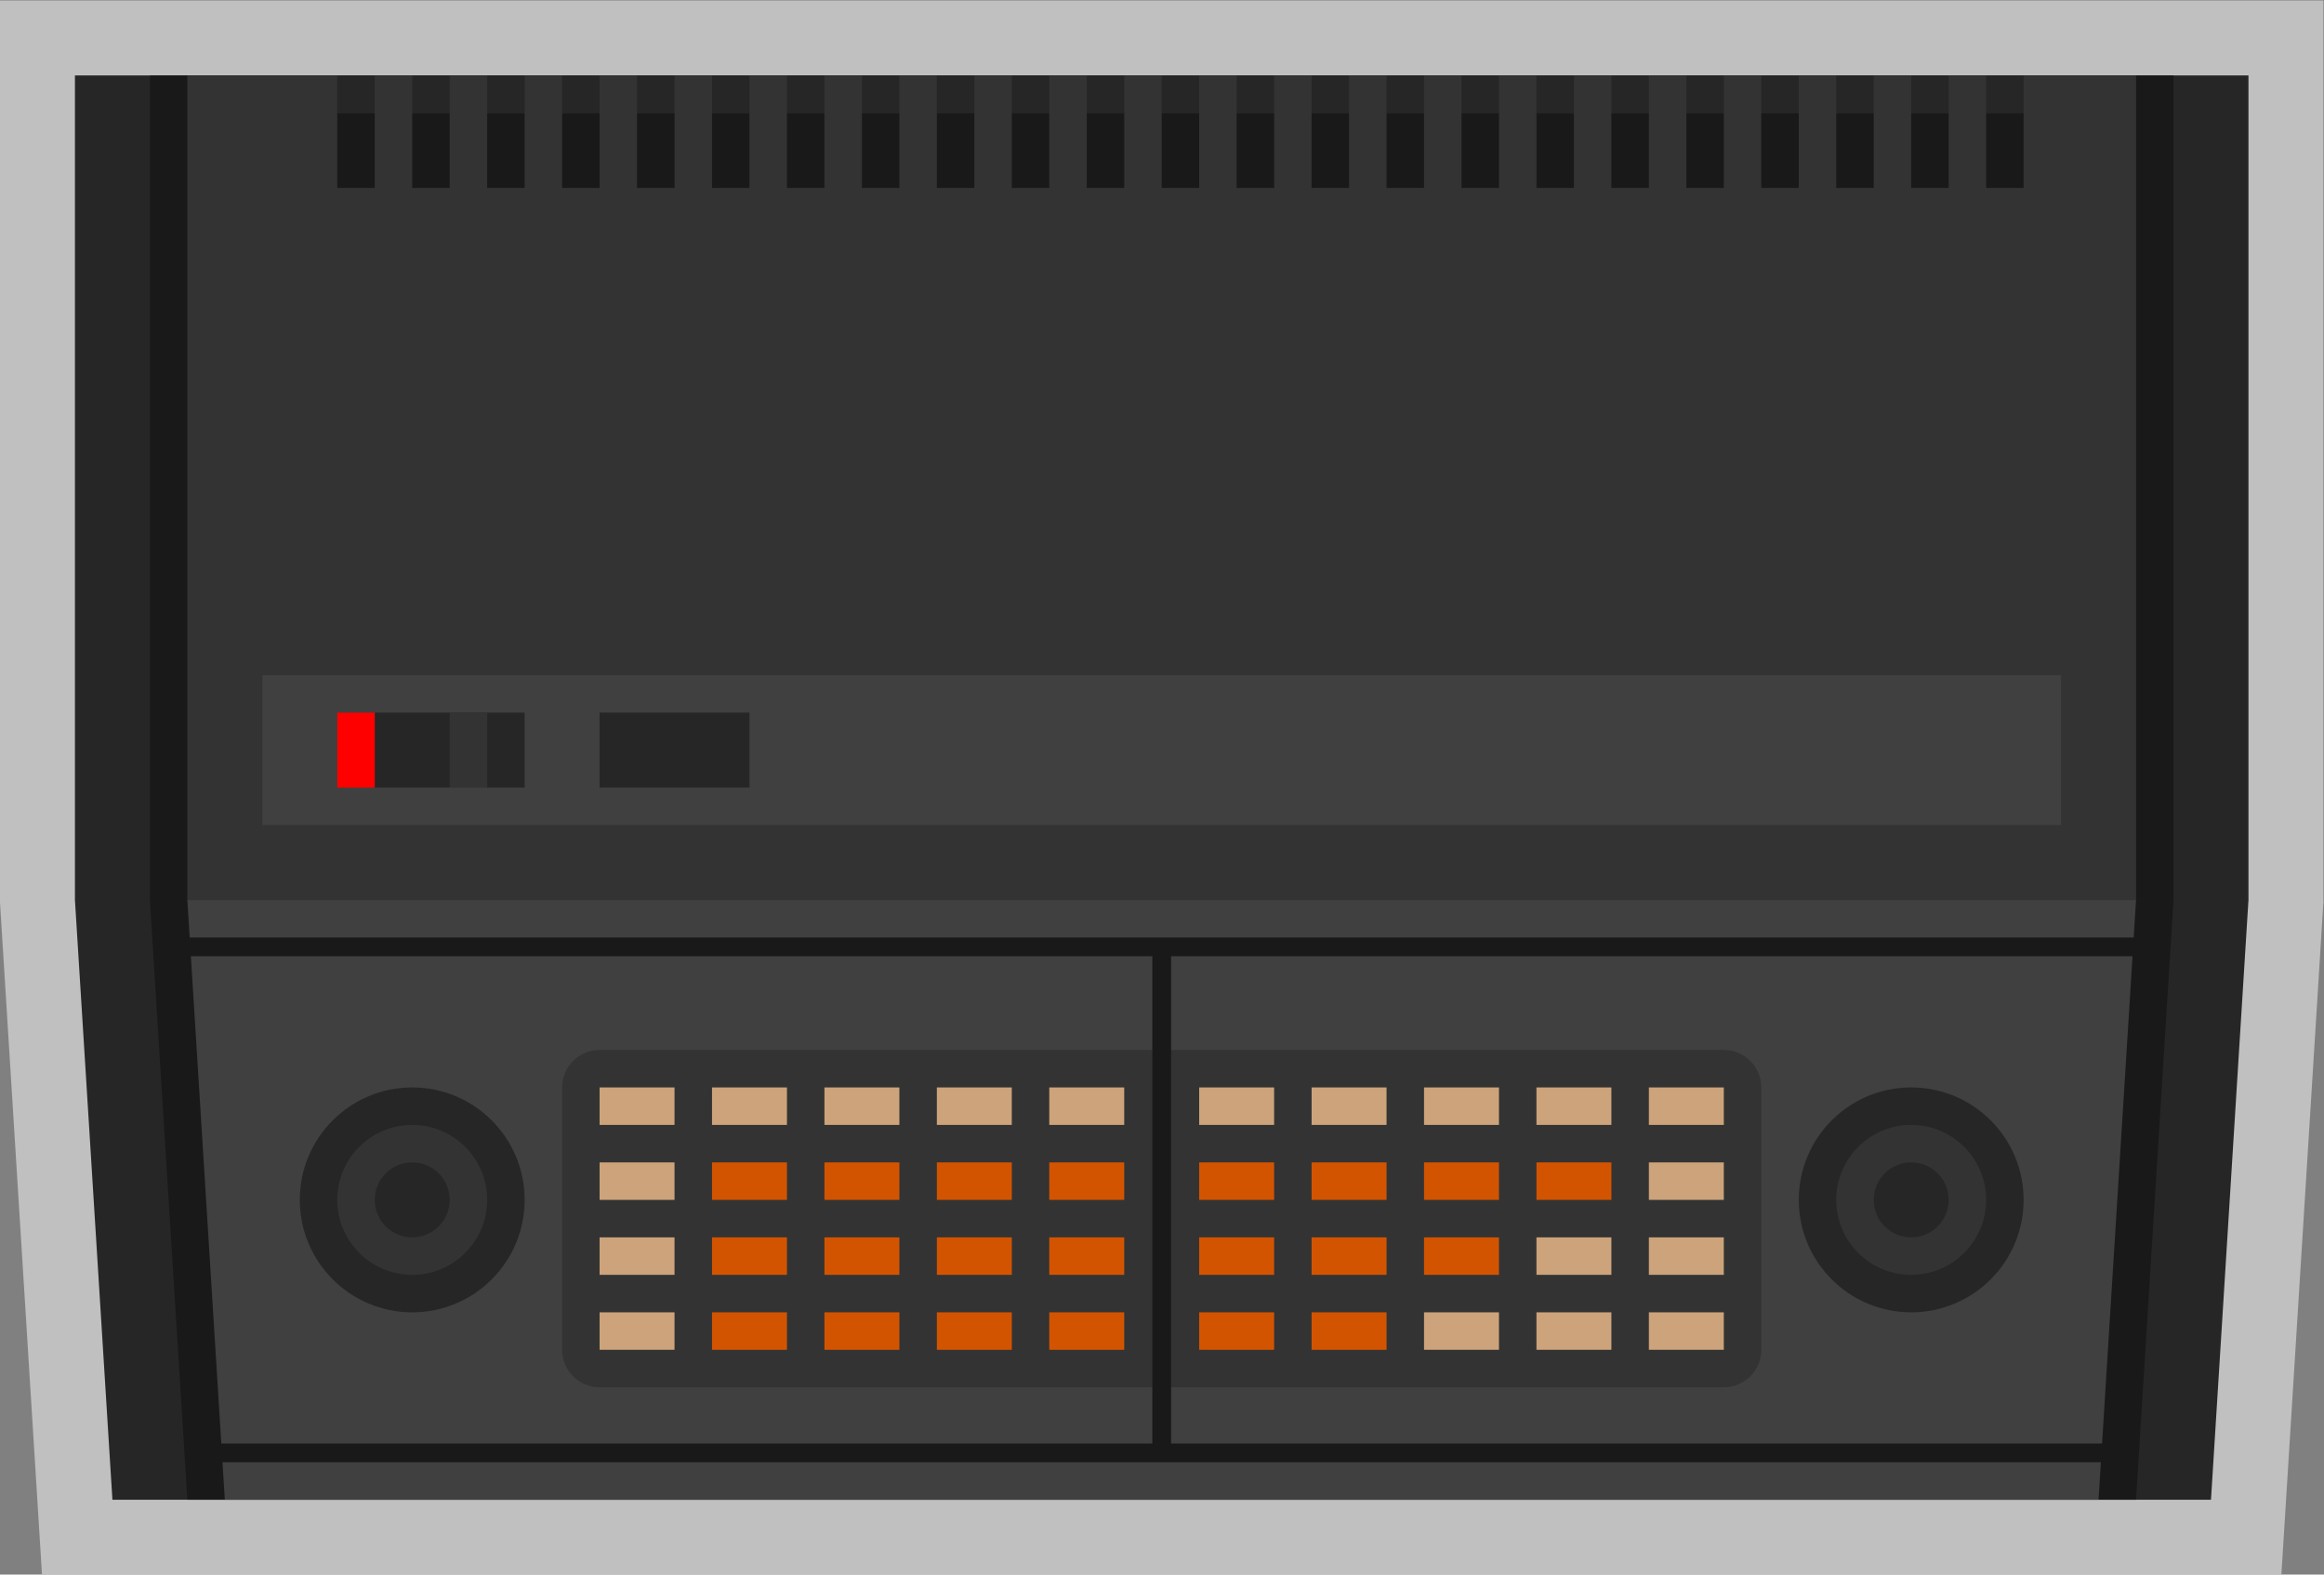<?xml version="1.0" encoding="UTF-8" standalone="no"?>
<svg
   xmlns:dc="http://purl.org/dc/elements/1.1/"
   xmlns:cc="http://creativecommons.org/ns#"
   xmlns:rdf="http://www.w3.org/1999/02/22-rdf-syntax-ns#"
   xmlns:svg="http://www.w3.org/2000/svg"
   xmlns="http://www.w3.org/2000/svg"
   viewBox="0 0 330.667 224"
   height="224"
   width="330.667"
   xml:space="preserve"
   id="svg2"
   version="1.1"><rect x="0" y="0" width="330.667" height="224" fill="#808080" stroke="none"/><defs
     id="defs6"><clipPath
       id="clipPath18"
       clipPathUnits="userSpaceOnUse"><path
         id="path16"
         d="M 0,256 H 256 V 0 H 0 Z" /></clipPath><clipPath
       id="clipPath26"
       clipPathUnits="userSpaceOnUse"><path
         id="path24"
         d="M 4,212 H 252 V 44 H 4 Z" /></clipPath><clipPath
       id="clipPath164"
       clipPathUnits="userSpaceOnUse"><path
         id="path162"
         d="M 0,256 H 256 V 0 H 0 Z" /></clipPath></defs><g
     transform="matrix(1.333,0,0,-1.333,-5.333,282.667)"
     id="g10"><g
       id="g12"><g
         clip-path="url(#clipPath18)"
         id="g14"><g
           id="g20"><g
             id="g22" /><g
             id="g34"><g
               style="opacity:0.5"
               id="g32"
               clip-path="url(#clipPath26)"><g
                 id="g30"
                 transform="translate(244,212)"><path
                   id="path28"
                   style="fill:#ffffff;fill-opacity:1;fill-rule:nonzero;stroke:none"
                   d="m 0,0 h -8 -4 -12 -4 -4 -4 -4 -4 -4 -4 -4 -4 -4 -4 -4 -4 -4 -4 -4 -4 -4 -4 -4 -4 -4 -4 -4 -4 -4 -4 -4 -4 -4 -4 -4 -4 -4 -4 -4 -4 -4 -4 -4 -4 -4 -4 -4 -4 -16 -4 -8 -8 v -8 -88 -0.25 l 0.016,-0.249 4,-64 0.468,-7.501 h 7.516 8 4 200 4 8 7.516 l 0.468,7.501 4,64 L 8,-96.25 V -96 -8 0 Z" /></g></g></g></g></g></g><g
       transform="translate(244,116)"
       id="g36"><path
         id="path38"
         style="fill:#262626;fill-opacity:1;fill-rule:nonzero;stroke:none"
         d="m 0,0 -4,-4 h -224 l -4,4 V 88 H 0 Z" /></g><path
       id="path40"
       style="fill:#191919;fill-opacity:1;fill-rule:nonzero;stroke:none"
       d="M 236,116 H 20 v 88 h 216 z" /><path
       id="path42"
       style="fill:#333333;fill-opacity:1;fill-rule:nonzero;stroke:none"
       d="M 232,116 H 24 v 88 h 208 z" /><path
       id="path44"
       style="fill:#191919;fill-opacity:1;fill-rule:nonzero;stroke:none"
       d="m 44,192 h -4 v 8 h 4 z" /><path
       id="path46"
       style="fill:#191919;fill-opacity:1;fill-rule:nonzero;stroke:none"
       d="m 52,192 h -4 v 8 h 4 z" /><path
       id="path48"
       style="fill:#191919;fill-opacity:1;fill-rule:nonzero;stroke:none"
       d="m 60,192 h -4 v 8 h 4 z" /><path
       id="path50"
       style="fill:#191919;fill-opacity:1;fill-rule:nonzero;stroke:none"
       d="m 68,192 h -4 v 8 h 4 z" /><path
       id="path52"
       style="fill:#191919;fill-opacity:1;fill-rule:nonzero;stroke:none"
       d="m 76,192 h -4 v 8 h 4 z" /><path
       id="path54"
       style="fill:#191919;fill-opacity:1;fill-rule:nonzero;stroke:none"
       d="m 84,192 h -4 v 8 h 4 z" /><path
       id="path56"
       style="fill:#191919;fill-opacity:1;fill-rule:nonzero;stroke:none"
       d="m 92,192 h -4 v 8 h 4 z" /><path
       id="path58"
       style="fill:#191919;fill-opacity:1;fill-rule:nonzero;stroke:none"
       d="m 100,192 h -4 v 8 h 4 z" /><path
       id="path60"
       style="fill:#191919;fill-opacity:1;fill-rule:nonzero;stroke:none"
       d="m 108,192 h -4 v 8 h 4 z" /><path
       id="path62"
       style="fill:#191919;fill-opacity:1;fill-rule:nonzero;stroke:none"
       d="m 116,192 h -4 v 8 h 4 z" /><path
       id="path64"
       style="fill:#191919;fill-opacity:1;fill-rule:nonzero;stroke:none"
       d="m 124,192 h -4 v 8 h 4 z" /><path
       id="path66"
       style="fill:#191919;fill-opacity:1;fill-rule:nonzero;stroke:none"
       d="m 132,192 h -4 v 8 h 4 z" /><path
       id="path68"
       style="fill:#191919;fill-opacity:1;fill-rule:nonzero;stroke:none"
       d="m 140,192 h -4 v 8 h 4 z" /><path
       id="path70"
       style="fill:#191919;fill-opacity:1;fill-rule:nonzero;stroke:none"
       d="m 148,192 h -4 v 8 h 4 z" /><path
       id="path72"
       style="fill:#191919;fill-opacity:1;fill-rule:nonzero;stroke:none"
       d="m 156,192 h -4 v 8 h 4 z" /><path
       id="path74"
       style="fill:#191919;fill-opacity:1;fill-rule:nonzero;stroke:none"
       d="m 164,192 h -4 v 8 h 4 z" /><path
       id="path76"
       style="fill:#191919;fill-opacity:1;fill-rule:nonzero;stroke:none"
       d="m 172,192 h -4 v 8 h 4 z" /><path
       id="path78"
       style="fill:#191919;fill-opacity:1;fill-rule:nonzero;stroke:none"
       d="m 180,192 h -4 v 8 h 4 z" /><path
       id="path80"
       style="fill:#191919;fill-opacity:1;fill-rule:nonzero;stroke:none"
       d="m 188,192 h -4 v 8 h 4 z" /><path
       id="path82"
       style="fill:#191919;fill-opacity:1;fill-rule:nonzero;stroke:none"
       d="m 196,192 h -4 v 8 h 4 z" /><path
       id="path84"
       style="fill:#191919;fill-opacity:1;fill-rule:nonzero;stroke:none"
       d="m 204,192 h -4 v 8 h 4 z" /><path
       id="path86"
       style="fill:#191919;fill-opacity:1;fill-rule:nonzero;stroke:none"
       d="m 212,192 h -4 v 8 h 4 z" /><path
       id="path88"
       style="fill:#191919;fill-opacity:1;fill-rule:nonzero;stroke:none"
       d="m 220,192 h -4 v 8 h 4 z" /><path
       id="path90"
       style="fill:#262626;fill-opacity:1;fill-rule:nonzero;stroke:none"
       d="m 44,200 h -4 v 4 h 4 z" /><path
       id="path92"
       style="fill:#262626;fill-opacity:1;fill-rule:nonzero;stroke:none"
       d="m 52,200 h -4 v 4 h 4 z" /><path
       id="path94"
       style="fill:#262626;fill-opacity:1;fill-rule:nonzero;stroke:none"
       d="m 60,200 h -4 v 4 h 4 z" /><path
       id="path96"
       style="fill:#262626;fill-opacity:1;fill-rule:nonzero;stroke:none"
       d="m 68,200 h -4 v 4 h 4 z" /><path
       id="path98"
       style="fill:#262626;fill-opacity:1;fill-rule:nonzero;stroke:none"
       d="m 76,200 h -4 v 4 h 4 z" /><path
       id="path100"
       style="fill:#262626;fill-opacity:1;fill-rule:nonzero;stroke:none"
       d="m 84,200 h -4 v 4 h 4 z" /><path
       id="path102"
       style="fill:#262626;fill-opacity:1;fill-rule:nonzero;stroke:none"
       d="m 92,200 h -4 v 4 h 4 z" /><path
       id="path104"
       style="fill:#262626;fill-opacity:1;fill-rule:nonzero;stroke:none"
       d="m 100,200 h -4 v 4 h 4 z" /><path
       id="path106"
       style="fill:#262626;fill-opacity:1;fill-rule:nonzero;stroke:none"
       d="m 108,200 h -4 v 4 h 4 z" /><path
       id="path108"
       style="fill:#262626;fill-opacity:1;fill-rule:nonzero;stroke:none"
       d="m 116,200 h -4 v 4 h 4 z" /><path
       id="path110"
       style="fill:#262626;fill-opacity:1;fill-rule:nonzero;stroke:none"
       d="m 124,200 h -4 v 4 h 4 z" /><path
       id="path112"
       style="fill:#262626;fill-opacity:1;fill-rule:nonzero;stroke:none"
       d="m 132,200 h -4 v 4 h 4 z" /><path
       id="path114"
       style="fill:#262626;fill-opacity:1;fill-rule:nonzero;stroke:none"
       d="m 140,200 h -4 v 4 h 4 z" /><path
       id="path116"
       style="fill:#262626;fill-opacity:1;fill-rule:nonzero;stroke:none"
       d="m 148,200 h -4 v 4 h 4 z" /><path
       id="path118"
       style="fill:#262626;fill-opacity:1;fill-rule:nonzero;stroke:none"
       d="m 156,200 h -4 v 4 h 4 z" /><path
       id="path120"
       style="fill:#262626;fill-opacity:1;fill-rule:nonzero;stroke:none"
       d="m 164,200 h -4 v 4 h 4 z" /><path
       id="path122"
       style="fill:#262626;fill-opacity:1;fill-rule:nonzero;stroke:none"
       d="m 172,200 h -4 v 4 h 4 z" /><path
       id="path124"
       style="fill:#262626;fill-opacity:1;fill-rule:nonzero;stroke:none"
       d="m 180,200 h -4 v 4 h 4 z" /><path
       id="path126"
       style="fill:#262626;fill-opacity:1;fill-rule:nonzero;stroke:none"
       d="m 188,200 h -4 v 4 h 4 z" /><path
       id="path128"
       style="fill:#262626;fill-opacity:1;fill-rule:nonzero;stroke:none"
       d="m 196,200 h -4 v 4 h 4 z" /><path
       id="path130"
       style="fill:#262626;fill-opacity:1;fill-rule:nonzero;stroke:none"
       d="m 204,200 h -4 v 4 h 4 z" /><path
       id="path132"
       style="fill:#262626;fill-opacity:1;fill-rule:nonzero;stroke:none"
       d="m 212,200 h -4 v 4 h 4 z" /><path
       id="path134"
       style="fill:#262626;fill-opacity:1;fill-rule:nonzero;stroke:none"
       d="m 220,200 h -4 v 4 h 4 z" /><path
       id="path136"
       style="fill:#404040;fill-opacity:1;fill-rule:nonzero;stroke:none"
       d="M 224,124 H 32 v 16 h 192 z" /><path
       id="path138"
       style="fill:#262626;fill-opacity:1;fill-rule:nonzero;stroke:none"
       d="M 84,128 H 68 v 8 h 16 z" /><path
       id="path140"
       style="fill:#262626;fill-opacity:1;fill-rule:nonzero;stroke:none"
       d="M 60,128 H 44 v 8 h 16 z" /><path
       id="path142"
       style="fill:#333333;fill-opacity:1;fill-rule:nonzero;stroke:none"
       d="m 56,128 h -4 v 8 h 4 z" /><path
       id="path144"
       style="fill:#ff0000;fill-opacity:1;fill-rule:nonzero;stroke:none"
       d="m 44,128 h -4 v 8 h 4 z" /><g
       transform="translate(240,52)"
       id="g146"><path
         id="path148"
         style="fill:#262626;fill-opacity:1;fill-rule:nonzero;stroke:none"
         d="m 0,0 h -224 l -4,64 H 4 Z" /></g><g
       transform="translate(24,52)"
       id="g150"><path
         id="path152"
         style="fill:#191919;fill-opacity:1;fill-rule:nonzero;stroke:none"
         d="m 0,0 h 208 l 4,64 H -4 Z" /></g><g
       transform="translate(228,52)"
       id="g154"><path
         id="path156"
         style="fill:#404040;fill-opacity:1;fill-rule:nonzero;stroke:none"
         d="m 0,0 h -200 l -4,64 H 4 Z" /></g><g
       id="g158"><g
         clip-path="url(#clipPath164)"
         id="g160"><g
           transform="translate(188,64)"
           id="g166"><path
             id="path168"
             style="fill:#333333;fill-opacity:1;fill-rule:nonzero;stroke:none"
             d="m 0,0 h -120 c -2.209,0 -4,1.791 -4,4 v 28 c 0,2.209 1.791,4 4,4 H 0 c 2.209,0 4,-1.791 4,-4 V 4 C 4,1.791 2.209,0 0,0" /></g><path
           id="path170"
           style="fill:#cca37a;fill-opacity:1;fill-rule:nonzero;stroke:none"
           d="m 76,92 h -8 v 4 h 8 z" /><path
           id="path172"
           style="fill:#cca37a;fill-opacity:1;fill-rule:nonzero;stroke:none"
           d="m 88,92 h -8 v 4 h 8 z" /><path
           id="path174"
           style="fill:#cca37a;fill-opacity:1;fill-rule:nonzero;stroke:none"
           d="m 100,92 h -8 v 4 h 8 z" /><path
           id="path176"
           style="fill:#cca37a;fill-opacity:1;fill-rule:nonzero;stroke:none"
           d="m 112,92 h -8 v 4 h 8 z" /><path
           id="path178"
           style="fill:#cca37a;fill-opacity:1;fill-rule:nonzero;stroke:none"
           d="m 124,92 h -8 v 4 h 8 z" /><path
           id="path180"
           style="fill:#cca37a;fill-opacity:1;fill-rule:nonzero;stroke:none"
           d="m 76,84 h -8 v 4 h 8 z" /><path
           id="path182"
           style="fill:#d35400;fill-opacity:1;fill-rule:nonzero;stroke:none"
           d="m 88,84 h -8 v 4 h 8 z" /><path
           id="path184"
           style="fill:#d35400;fill-opacity:1;fill-rule:nonzero;stroke:none"
           d="m 100,84 h -8 v 4 h 8 z" /><path
           id="path186"
           style="fill:#d35400;fill-opacity:1;fill-rule:nonzero;stroke:none"
           d="m 112,84 h -8 v 4 h 8 z" /><path
           id="path188"
           style="fill:#d35400;fill-opacity:1;fill-rule:nonzero;stroke:none"
           d="m 124,84 h -8 v 4 h 8 z" /><path
           id="path190"
           style="fill:#cca37a;fill-opacity:1;fill-rule:nonzero;stroke:none"
           d="m 76,76 h -8 v 4 h 8 z" /><path
           id="path192"
           style="fill:#d35400;fill-opacity:1;fill-rule:nonzero;stroke:none"
           d="m 88,76 h -8 v 4 h 8 z" /><path
           id="path194"
           style="fill:#d35400;fill-opacity:1;fill-rule:nonzero;stroke:none"
           d="m 100,76 h -8 v 4 h 8 z" /><path
           id="path196"
           style="fill:#d35400;fill-opacity:1;fill-rule:nonzero;stroke:none"
           d="m 112,76 h -8 v 4 h 8 z" /><path
           id="path198"
           style="fill:#d35400;fill-opacity:1;fill-rule:nonzero;stroke:none"
           d="m 124,76 h -8 v 4 h 8 z" /><path
           id="path200"
           style="fill:#cca37a;fill-opacity:1;fill-rule:nonzero;stroke:none"
           d="m 76,68 h -8 v 4 h 8 z" /><path
           id="path202"
           style="fill:#d35400;fill-opacity:1;fill-rule:nonzero;stroke:none"
           d="m 88,68 h -8 v 4 h 8 z" /><path
           id="path204"
           style="fill:#d35400;fill-opacity:1;fill-rule:nonzero;stroke:none"
           d="m 100,68 h -8 v 4 h 8 z" /><path
           id="path206"
           style="fill:#d35400;fill-opacity:1;fill-rule:nonzero;stroke:none"
           d="m 112,68 h -8 v 4 h 8 z" /><path
           id="path208"
           style="fill:#d35400;fill-opacity:1;fill-rule:nonzero;stroke:none"
           d="m 124,68 h -8 v 4 h 8 z" /><path
           id="path210"
           style="fill:#cca37a;fill-opacity:1;fill-rule:nonzero;stroke:none"
           d="m 140,92 h -8 v 4 h 8 z" /><path
           id="path212"
           style="fill:#cca37a;fill-opacity:1;fill-rule:nonzero;stroke:none"
           d="m 152,92 h -8 v 4 h 8 z" /><path
           id="path214"
           style="fill:#cca37a;fill-opacity:1;fill-rule:nonzero;stroke:none"
           d="m 164,92 h -8 v 4 h 8 z" /><path
           id="path216"
           style="fill:#cca37a;fill-opacity:1;fill-rule:nonzero;stroke:none"
           d="m 176,92 h -8 v 4 h 8 z" /><path
           id="path218"
           style="fill:#cca37a;fill-opacity:1;fill-rule:nonzero;stroke:none"
           d="m 188,92 h -8 v 4 h 8 z" /><path
           id="path220"
           style="fill:#d35400;fill-opacity:1;fill-rule:nonzero;stroke:none"
           d="m 140,84 h -8 v 4 h 8 z" /><path
           id="path222"
           style="fill:#d35400;fill-opacity:1;fill-rule:nonzero;stroke:none"
           d="m 152,84 h -8 v 4 h 8 z" /><path
           id="path224"
           style="fill:#d35400;fill-opacity:1;fill-rule:nonzero;stroke:none"
           d="m 164,84 h -8 v 4 h 8 z" /><path
           id="path226"
           style="fill:#d35400;fill-opacity:1;fill-rule:nonzero;stroke:none"
           d="m 176,84 h -8 v 4 h 8 z" /><path
           id="path228"
           style="fill:#cca37a;fill-opacity:1;fill-rule:nonzero;stroke:none"
           d="m 188,84 h -8 v 4 h 8 z" /><path
           id="path230"
           style="fill:#d35400;fill-opacity:1;fill-rule:nonzero;stroke:none"
           d="m 140,76 h -8 v 4 h 8 z" /><path
           id="path232"
           style="fill:#d35400;fill-opacity:1;fill-rule:nonzero;stroke:none"
           d="m 152,76 h -8 v 4 h 8 z" /><path
           id="path234"
           style="fill:#d35400;fill-opacity:1;fill-rule:nonzero;stroke:none"
           d="m 164,76 h -8 v 4 h 8 z" /><path
           id="path236"
           style="fill:#cca37a;fill-opacity:1;fill-rule:nonzero;stroke:none"
           d="m 176,76 h -8 v 4 h 8 z" /><path
           id="path238"
           style="fill:#cca37a;fill-opacity:1;fill-rule:nonzero;stroke:none"
           d="m 188,76 h -8 v 4 h 8 z" /><path
           id="path240"
           style="fill:#d35400;fill-opacity:1;fill-rule:nonzero;stroke:none"
           d="m 140,68 h -8 v 4 h 8 z" /><path
           id="path242"
           style="fill:#d35400;fill-opacity:1;fill-rule:nonzero;stroke:none"
           d="m 152,68 h -8 v 4 h 8 z" /><path
           id="path244"
           style="fill:#cca37a;fill-opacity:1;fill-rule:nonzero;stroke:none"
           d="m 164,68 h -8 v 4 h 8 z" /><path
           id="path246"
           style="fill:#cca37a;fill-opacity:1;fill-rule:nonzero;stroke:none"
           d="m 176,68 h -8 v 4 h 8 z" /><path
           id="path248"
           style="fill:#cca37a;fill-opacity:1;fill-rule:nonzero;stroke:none"
           d="m 188,68 h -8 v 4 h 8 z" /><path
           id="path250"
           style="fill:#191919;fill-opacity:1;fill-rule:nonzero;stroke:none"
           d="m 129,57 h -2 v 54 h 2 z" /><path
           id="path252"
           style="fill:#191919;fill-opacity:1;fill-rule:nonzero;stroke:none"
           d="M 232,110 H 24 v 2 h 208 z" /><path
           id="path254"
           style="fill:#191919;fill-opacity:1;fill-rule:nonzero;stroke:none"
           d="M 232,56 H 24 v 2 h 208 z" /><g
           transform="translate(60,84)"
           id="g256"><path
             id="path258"
             style="fill:#262626;fill-opacity:1;fill-rule:nonzero;stroke:none"
             d="m 0,0 c 0,-6.627 -5.373,-12 -12,-12 -6.627,0 -12,5.373 -12,12 0,6.627 5.373,12 12,12 C -5.373,12 0,6.627 0,0" /></g><g
           transform="translate(56,84)"
           id="g260"><path
             id="path262"
             style="fill:#333333;fill-opacity:1;fill-rule:nonzero;stroke:none"
             d="m 0,0 c 0,-4.418 -3.582,-8 -8,-8 -4.418,0 -8,3.582 -8,8 0,4.418 3.582,8 8,8 4.418,0 8,-3.582 8,-8" /></g><g
           transform="translate(52,84)"
           id="g264"><path
             id="path266"
             style="fill:#262626;fill-opacity:1;fill-rule:nonzero;stroke:none"
             d="m 0,0 c 0,-2.209 -1.791,-4 -4,-4 -2.209,0 -4,1.791 -4,4 0,2.209 1.791,4 4,4 2.209,0 4,-1.791 4,-4" /></g><g
           transform="translate(220,84)"
           id="g268"><path
             id="path270"
             style="fill:#262626;fill-opacity:1;fill-rule:nonzero;stroke:none"
             d="m 0,0 c 0,-6.627 -5.373,-12 -12,-12 -6.627,0 -12,5.373 -12,12 0,6.627 5.373,12 12,12 C -5.373,12 0,6.627 0,0" /></g><g
           transform="translate(216,84)"
           id="g272"><path
             id="path274"
             style="fill:#333333;fill-opacity:1;fill-rule:nonzero;stroke:none"
             d="m 0,0 c 0,-4.418 -3.582,-8 -8,-8 -4.418,0 -8,3.582 -8,8 0,4.418 3.582,8 8,8 4.418,0 8,-3.582 8,-8" /></g><g
           transform="translate(212,84)"
           id="g276"><path
             id="path278"
             style="fill:#262626;fill-opacity:1;fill-rule:nonzero;stroke:none"
             d="m 0,0 c 0,-2.209 -1.791,-4 -4,-4 -2.209,0 -4,1.791 -4,4 0,2.209 1.791,4 4,4 2.209,0 4,-1.791 4,-4" /></g></g></g></g></svg>